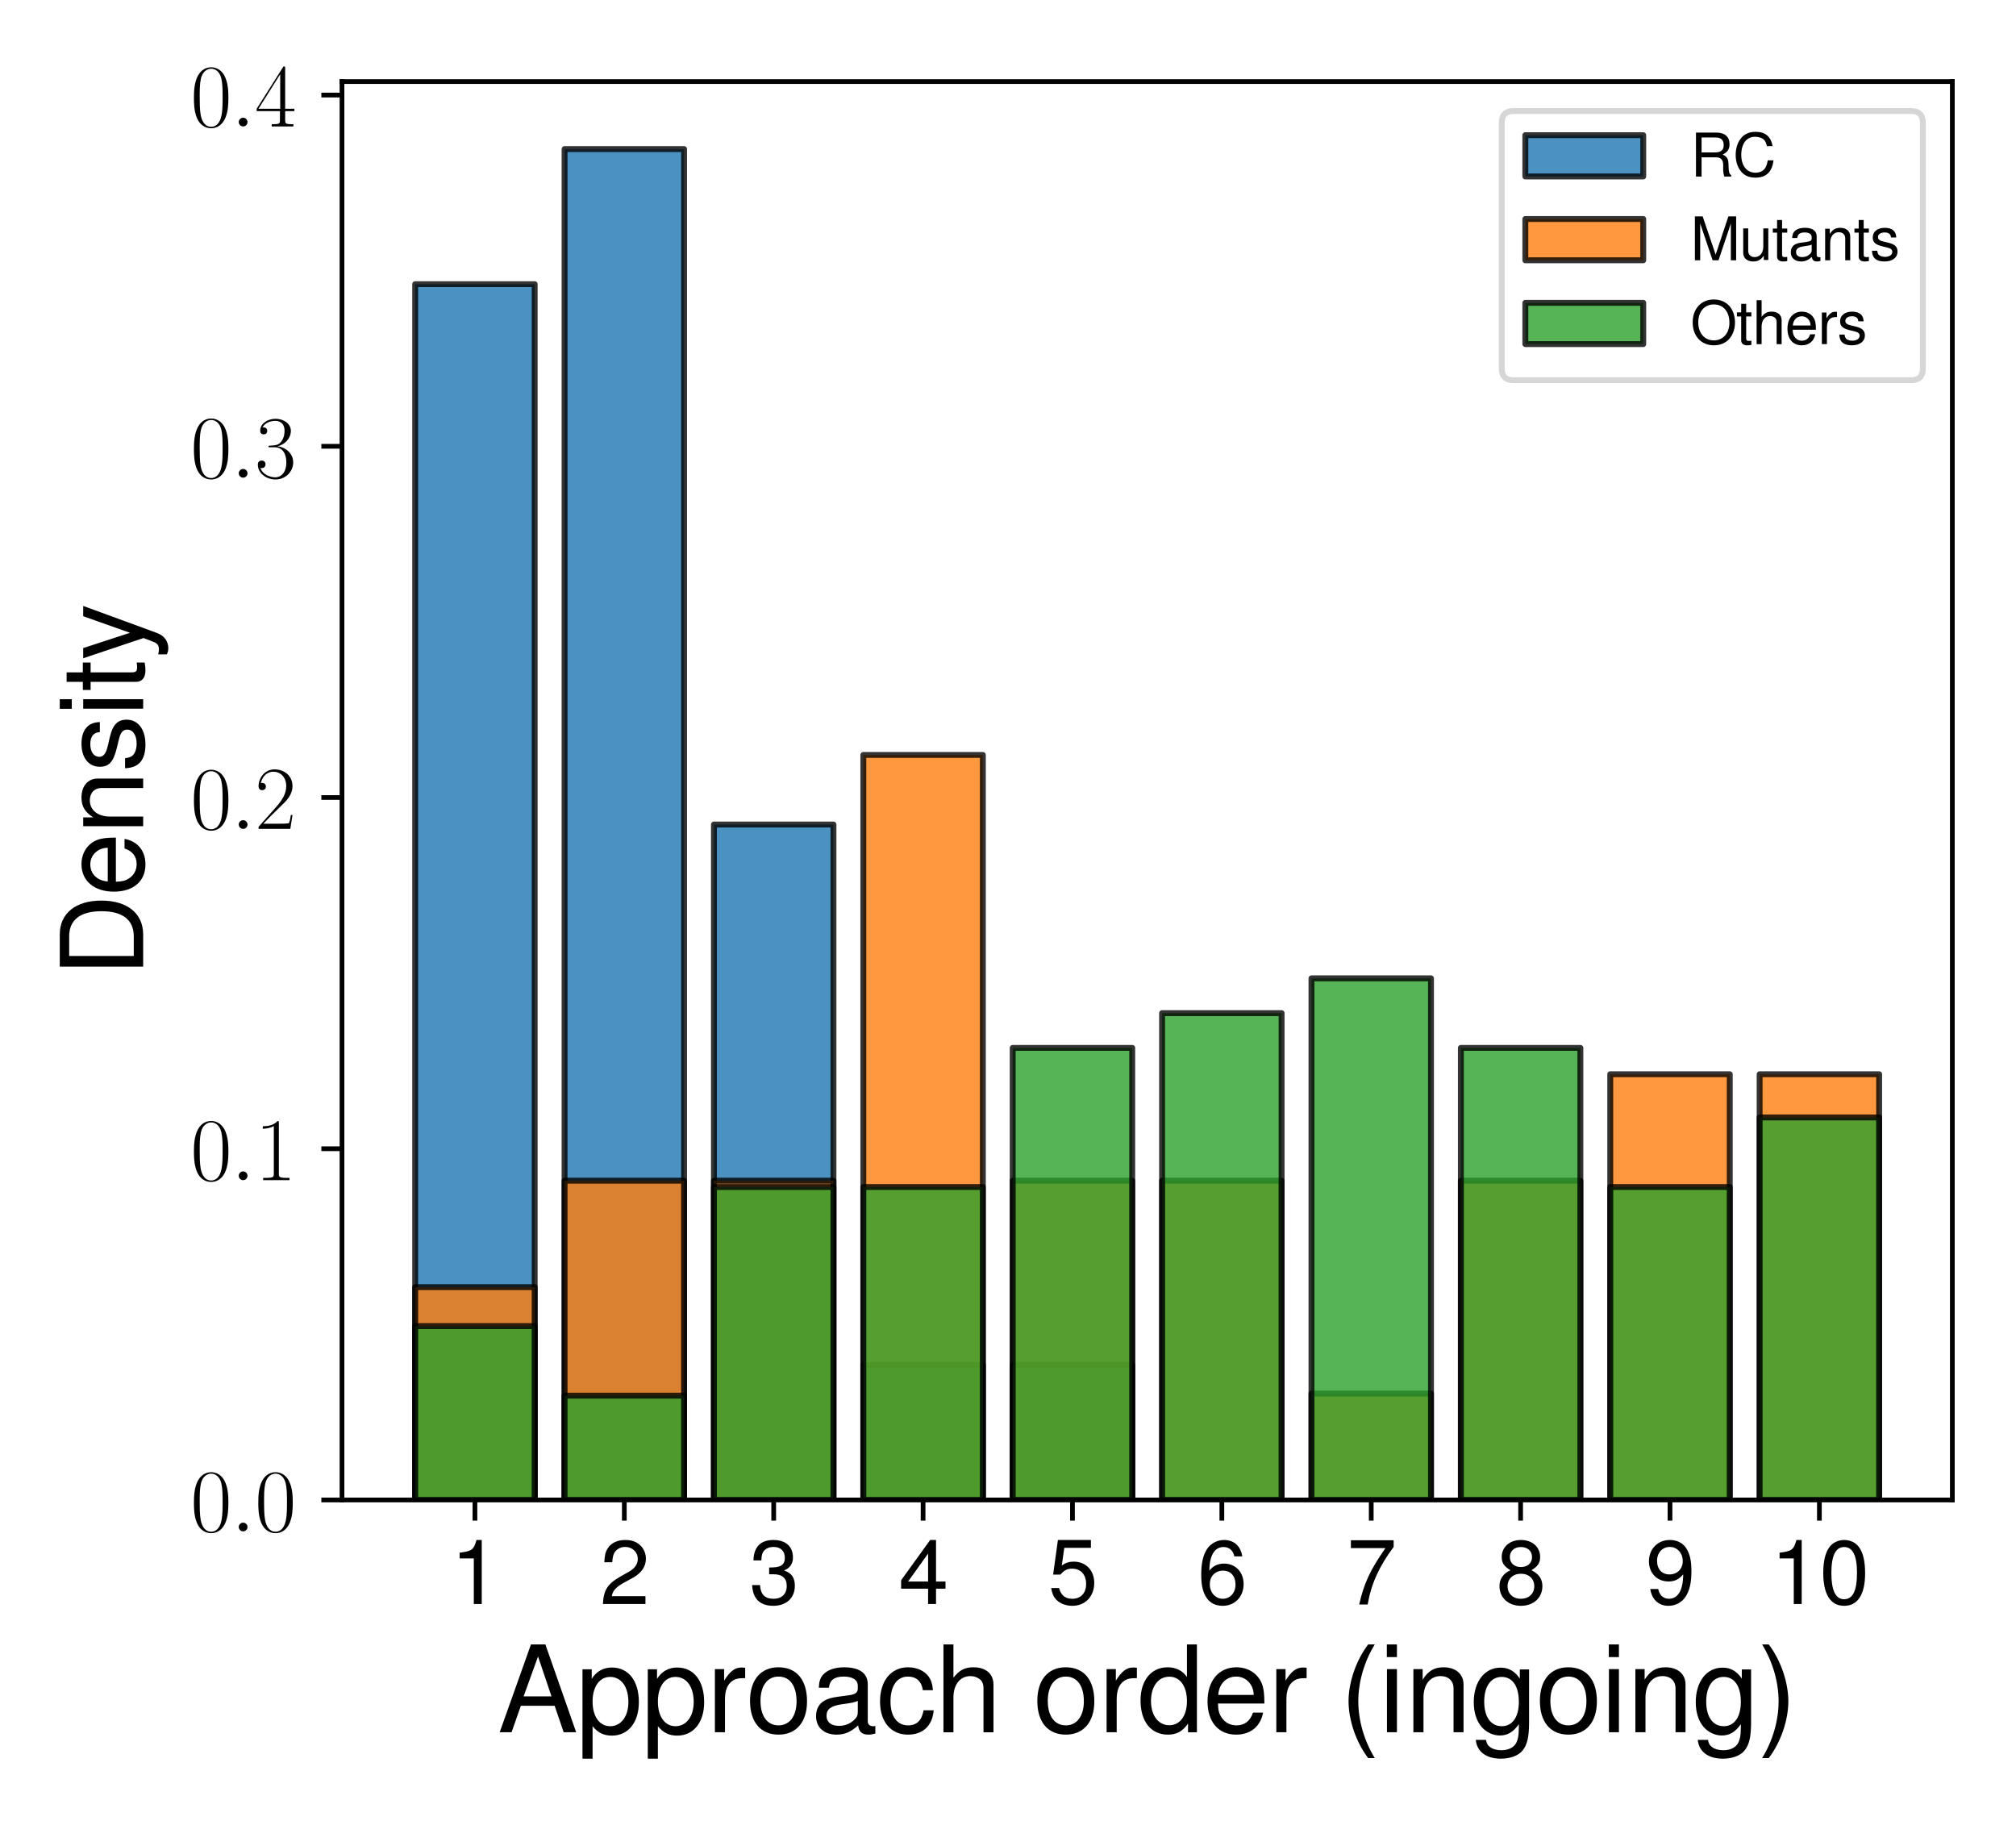 <?xml version="1.0" encoding="utf-8" standalone="no"?>
<!DOCTYPE svg PUBLIC "-//W3C//DTD SVG 1.1//EN"
  "http://www.w3.org/Graphics/SVG/1.1/DTD/svg11.dtd">
<svg xmlns:xlink="http://www.w3.org/1999/xlink" width="342pt" height="308.88pt" viewBox="0 0 342 308.88" xmlns="http://www.w3.org/2000/svg" version="1.1">
 <defs>
  <style type="text/css">*{stroke-linejoin: round; stroke-linecap: butt}</style>
 </defs>
 <g id="figure_1">
  <g id="patch_1">
   <path d="M 0 308.88 
L 342 308.88 
L 342 0 
L 0 0 
z
" style="fill: #ffffff"/>
  </g>
  <g id="axes_1">
   <g id="patch_2">
    <path d="M 58.016 254.44 
L 331.2 254.44 
L 331.2 13.832 
L 58.016 13.832 
z
" style="fill: #ffffff"/>
   </g>
   <g id="patch_3">
    <path d="M 70.433 254.44 
L 90.707 254.44 
L 90.707 48.205 
L 70.433 48.205 
z
" clip-path="url(#p05249f8c84)" style="fill: #1f77b4; opacity: 0.8; stroke: #000000; stroke-linejoin: miter"/>
   </g>
   <g id="patch_4">
    <path d="M 95.775 254.44 
L 116.048 254.44 
L 116.048 25.29 
L 95.775 25.29 
z
" clip-path="url(#p05249f8c84)" style="fill: #1f77b4; opacity: 0.8; stroke: #000000; stroke-linejoin: miter"/>
   </g>
   <g id="patch_5">
    <path d="M 121.117 254.44 
L 141.39 254.44 
L 141.39 139.865 
L 121.117 139.865 
z
" clip-path="url(#p05249f8c84)" style="fill: #1f77b4; opacity: 0.8; stroke: #000000; stroke-linejoin: miter"/>
   </g>
   <g id="patch_6">
    <path d="M 146.458 254.44 
L 166.732 254.44 
L 166.732 231.525 
L 146.458 231.525 
z
" clip-path="url(#p05249f8c84)" style="fill: #1f77b4; opacity: 0.8; stroke: #000000; stroke-linejoin: miter"/>
   </g>
   <g id="patch_7">
    <path d="M 171.8 254.44 
L 192.074 254.44 
L 192.074 231.525 
L 171.8 231.525 
z
" clip-path="url(#p05249f8c84)" style="fill: #1f77b4; opacity: 0.8; stroke: #000000; stroke-linejoin: miter"/>
   </g>
   <g id="patch_8">
    <path d="M 197.142 254.44 
L 217.415 254.44 
L 217.415 254.44 
L 197.142 254.44 
z
" clip-path="url(#p05249f8c84)" style="fill: #1f77b4; opacity: 0.8; stroke: #000000; stroke-linejoin: miter"/>
   </g>
   <g id="patch_9">
    <path d="M 222.484 254.44 
L 242.757 254.44 
L 242.757 254.44 
L 222.484 254.44 
z
" clip-path="url(#p05249f8c84)" style="fill: #1f77b4; opacity: 0.8; stroke: #000000; stroke-linejoin: miter"/>
   </g>
   <g id="patch_10">
    <path d="M 247.826 254.44 
L 268.099 254.44 
L 268.099 254.44 
L 247.826 254.44 
z
" clip-path="url(#p05249f8c84)" style="fill: #1f77b4; opacity: 0.8; stroke: #000000; stroke-linejoin: miter"/>
   </g>
   <g id="patch_11">
    <path d="M 273.167 254.44 
L 293.441 254.44 
L 293.441 254.44 
L 273.167 254.44 
z
" clip-path="url(#p05249f8c84)" style="fill: #1f77b4; opacity: 0.8; stroke: #000000; stroke-linejoin: miter"/>
   </g>
   <g id="patch_12">
    <path d="M 298.509 254.44 
L 318.783 254.44 
L 318.783 254.44 
L 298.509 254.44 
z
" clip-path="url(#p05249f8c84)" style="fill: #1f77b4; opacity: 0.8; stroke: #000000; stroke-linejoin: miter"/>
   </g>
   <g id="patch_13">
    <path d="M 70.433 254.44 
L 90.707 254.44 
L 90.707 218.332 
L 70.433 218.332 
z
" clip-path="url(#p05249f8c84)" style="fill: #ff7f0e; opacity: 0.8; stroke: #000000; stroke-linejoin: miter"/>
   </g>
   <g id="patch_14">
    <path d="M 95.775 254.44 
L 116.048 254.44 
L 116.048 200.277 
L 95.775 200.277 
z
" clip-path="url(#p05249f8c84)" style="fill: #ff7f0e; opacity: 0.8; stroke: #000000; stroke-linejoin: miter"/>
   </g>
   <g id="patch_15">
    <path d="M 121.117 254.44 
L 141.39 254.44 
L 141.39 200.277 
L 121.117 200.277 
z
" clip-path="url(#p05249f8c84)" style="fill: #ff7f0e; opacity: 0.8; stroke: #000000; stroke-linejoin: miter"/>
   </g>
   <g id="patch_16">
    <path d="M 146.458 254.44 
L 166.732 254.44 
L 166.732 128.06 
L 146.458 128.06 
z
" clip-path="url(#p05249f8c84)" style="fill: #ff7f0e; opacity: 0.8; stroke: #000000; stroke-linejoin: miter"/>
   </g>
   <g id="patch_17">
    <path d="M 171.8 254.44 
L 192.074 254.44 
L 192.074 200.277 
L 171.8 200.277 
z
" clip-path="url(#p05249f8c84)" style="fill: #ff7f0e; opacity: 0.8; stroke: #000000; stroke-linejoin: miter"/>
   </g>
   <g id="patch_18">
    <path d="M 197.142 254.44 
L 217.415 254.44 
L 217.415 200.277 
L 197.142 200.277 
z
" clip-path="url(#p05249f8c84)" style="fill: #ff7f0e; opacity: 0.8; stroke: #000000; stroke-linejoin: miter"/>
   </g>
   <g id="patch_19">
    <path d="M 222.484 254.44 
L 242.757 254.44 
L 242.757 236.386 
L 222.484 236.386 
z
" clip-path="url(#p05249f8c84)" style="fill: #ff7f0e; opacity: 0.8; stroke: #000000; stroke-linejoin: miter"/>
   </g>
   <g id="patch_20">
    <path d="M 247.826 254.44 
L 268.099 254.44 
L 268.099 200.277 
L 247.826 200.277 
z
" clip-path="url(#p05249f8c84)" style="fill: #ff7f0e; opacity: 0.8; stroke: #000000; stroke-linejoin: miter"/>
   </g>
   <g id="patch_21">
    <path d="M 273.167 254.44 
L 293.441 254.44 
L 293.441 182.223 
L 273.167 182.223 
z
" clip-path="url(#p05249f8c84)" style="fill: #ff7f0e; opacity: 0.8; stroke: #000000; stroke-linejoin: miter"/>
   </g>
   <g id="patch_22">
    <path d="M 298.509 254.44 
L 318.783 254.44 
L 318.783 182.223 
L 298.509 182.223 
z
" clip-path="url(#p05249f8c84)" style="fill: #ff7f0e; opacity: 0.8; stroke: #000000; stroke-linejoin: miter"/>
   </g>
   <g id="patch_23">
    <path d="M 70.433 254.44 
L 90.707 254.44 
L 90.707 224.946 
L 70.433 224.946 
z
" clip-path="url(#p05249f8c84)" style="fill: #2ca02c; opacity: 0.8; stroke: #000000; stroke-linejoin: miter"/>
   </g>
   <g id="patch_24">
    <path d="M 95.775 254.44 
L 116.048 254.44 
L 116.048 236.743 
L 95.775 236.743 
z
" clip-path="url(#p05249f8c84)" style="fill: #2ca02c; opacity: 0.8; stroke: #000000; stroke-linejoin: miter"/>
   </g>
   <g id="patch_25">
    <path d="M 121.117 254.44 
L 141.39 254.44 
L 141.39 201.35 
L 121.117 201.35 
z
" clip-path="url(#p05249f8c84)" style="fill: #2ca02c; opacity: 0.8; stroke: #000000; stroke-linejoin: miter"/>
   </g>
   <g id="patch_26">
    <path d="M 146.458 254.44 
L 166.732 254.44 
L 166.732 201.35 
L 146.458 201.35 
z
" clip-path="url(#p05249f8c84)" style="fill: #2ca02c; opacity: 0.8; stroke: #000000; stroke-linejoin: miter"/>
   </g>
   <g id="patch_27">
    <path d="M 171.8 254.44 
L 192.074 254.44 
L 192.074 177.754 
L 171.8 177.754 
z
" clip-path="url(#p05249f8c84)" style="fill: #2ca02c; opacity: 0.8; stroke: #000000; stroke-linejoin: miter"/>
   </g>
   <g id="patch_28">
    <path d="M 197.142 254.44 
L 217.415 254.44 
L 217.415 171.855 
L 197.142 171.855 
z
" clip-path="url(#p05249f8c84)" style="fill: #2ca02c; opacity: 0.8; stroke: #000000; stroke-linejoin: miter"/>
   </g>
   <g id="patch_29">
    <path d="M 222.484 254.44 
L 242.757 254.44 
L 242.757 165.956 
L 222.484 165.956 
z
" clip-path="url(#p05249f8c84)" style="fill: #2ca02c; opacity: 0.8; stroke: #000000; stroke-linejoin: miter"/>
   </g>
   <g id="patch_30">
    <path d="M 247.826 254.44 
L 268.099 254.44 
L 268.099 177.754 
L 247.826 177.754 
z
" clip-path="url(#p05249f8c84)" style="fill: #2ca02c; opacity: 0.8; stroke: #000000; stroke-linejoin: miter"/>
   </g>
   <g id="patch_31">
    <path d="M 273.167 254.44 
L 293.441 254.44 
L 293.441 201.35 
L 273.167 201.35 
z
" clip-path="url(#p05249f8c84)" style="fill: #2ca02c; opacity: 0.8; stroke: #000000; stroke-linejoin: miter"/>
   </g>
   <g id="patch_32">
    <path d="M 298.509 254.44 
L 318.783 254.44 
L 318.783 189.552 
L 298.509 189.552 
z
" clip-path="url(#p05249f8c84)" style="fill: #2ca02c; opacity: 0.8; stroke: #000000; stroke-linejoin: miter"/>
   </g>
   <g id="matplotlib.axis_1">
    <g id="xtick_1">
     <g id="line2d_1">
      <defs>
       <path id="m92469e810d" d="M 0 0 
L 0 3.5 
" style="stroke: #000000; stroke-width: 0.8"/>
      </defs>
      <g>
       <use xlink:href="#m92469e810d" x="80.57" y="254.44" style="stroke: #000000; stroke-width: 0.8"/>
      </g>
     </g>
     <g id="text_1">
      <!-- 1 -->
      <g transform="translate(76.415 272.088) scale(0.15 -0.15)">
       <defs>
        <path id="NimbusSanL-Regu-31" d="M 1658 3238 
L 1658 0 
L 2221 0 
L 2221 4545 
L 1850 4545 
C 1651 3847 1523 3751 653 3642 
L 653 3238 
L 1658 3238 
z
" transform="scale(0.016)"/>
       </defs>
       <use xlink:href="#NimbusSanL-Regu-31" transform="scale(0.996)"/>
      </g>
     </g>
    </g>
    <g id="xtick_2">
     <g id="line2d_2">
      <g>
       <use xlink:href="#m92469e810d" x="105.912" y="254.44" style="stroke: #000000; stroke-width: 0.8"/>
      </g>
     </g>
     <g id="text_2">
      <!-- 2 -->
      <g transform="translate(101.757 272.088) scale(0.15 -0.15)">
       <defs>
        <path id="NimbusSanL-Regu-32" d="M 3238 558 
L 851 558 
C 909 930 1114 1167 1670 1494 
L 2310 1840 
C 2944 2186 3270 2653 3270 3211 
C 3270 3589 3117 3942 2848 4185 
C 2579 4429 2246 4544 1818 4544 
C 1242 4544 813 4339 563 3955 
C 403 3711 333 3429 320 2967 
L 883 2967 
C 902 3275 941 3461 1018 3608 
C 1165 3884 1459 4051 1798 4051 
C 2310 4051 2694 3685 2694 3198 
C 2694 2839 2483 2531 2080 2301 
L 1491 1968 
C 544 1430 269 1000 218 0 
L 3238 0 
L 3238 558 
z
" transform="scale(0.016)"/>
       </defs>
       <use xlink:href="#NimbusSanL-Regu-32" transform="scale(0.996)"/>
      </g>
     </g>
    </g>
    <g id="xtick_3">
     <g id="line2d_3">
      <g>
       <use xlink:href="#m92469e810d" x="131.253" y="254.44" style="stroke: #000000; stroke-width: 0.8"/>
      </g>
     </g>
     <g id="text_3">
      <!-- 3 -->
      <g transform="translate(127.099 272.088) scale(0.15 -0.15)">
       <defs>
        <path id="NimbusSanL-Regu-33" d="M 1414 2112 
L 1485 2112 
L 1722 2112 
C 2342 2112 2662 1830 2662 1284 
C 2662 712 2310 372 1722 372 
C 1107 372 806 681 768 1345 
L 205 1345 
C 230 978 294 740 403 534 
C 634 97 1082 -128 1702 -128 
C 2637 -128 3238 431 3238 1293 
C 3238 1872 3014 2194 2470 2381 
C 2893 2546 3104 2862 3104 3311 
C 3104 4082 2586 4544 1722 4544 
C 806 4544 320 4050 301 3095 
L 864 3095 
C 870 3366 896 3517 966 3655 
C 1094 3900 1376 4051 1728 4051 
C 2227 4051 2528 3760 2528 3287 
C 2528 2971 2413 2781 2163 2681 
C 2010 2618 1811 2592 1414 2592 
L 1414 2112 
z
" transform="scale(0.016)"/>
       </defs>
       <use xlink:href="#NimbusSanL-Regu-33" transform="scale(0.996)"/>
      </g>
     </g>
    </g>
    <g id="xtick_4">
     <g id="line2d_4">
      <g>
       <use xlink:href="#m92469e810d" x="156.595" y="254.44" style="stroke: #000000; stroke-width: 0.8"/>
      </g>
     </g>
     <g id="text_4">
      <!-- 4 -->
      <g transform="translate(152.441 272.088) scale(0.15 -0.15)">
       <defs>
        <path id="NimbusSanL-Regu-34" d="M 2093 1088 
L 2093 0 
L 2656 0 
L 2656 1088 
L 3328 1088 
L 3328 1594 
L 2656 1594 
L 2656 4545 
L 2240 4545 
L 179 1684 
L 179 1088 
L 2093 1088 
z
M 2093 1594 
L 672 1594 
L 2093 3583 
L 2093 1594 
z
" transform="scale(0.016)"/>
       </defs>
       <use xlink:href="#NimbusSanL-Regu-34" transform="scale(0.996)"/>
      </g>
     </g>
    </g>
    <g id="xtick_5">
     <g id="line2d_5">
      <g>
       <use xlink:href="#m92469e810d" x="181.937" y="254.44" style="stroke: #000000; stroke-width: 0.8"/>
      </g>
     </g>
     <g id="text_5">
      <!-- 5 -->
      <g transform="translate(177.783 272.088) scale(0.15 -0.15)">
       <defs>
        <path id="NimbusSanL-Regu-35" d="M 3046 4544 
L 704 4544 
L 365 2086 
L 883 2086 
C 1146 2399 1363 2508 1715 2508 
C 2323 2508 2707 2092 2707 1421 
C 2707 768 2330 372 1715 372 
C 1222 372 922 621 787 1133 
L 224 1133 
C 301 762 365 582 499 415 
C 755 70 1216 -128 1728 -128 
C 2643 -128 3283 537 3283 1497 
C 3283 2394 2688 3008 1818 3008 
C 1498 3008 1242 2925 979 2732 
L 1158 3987 
L 3046 3987 
L 3046 4544 
z
" transform="scale(0.016)"/>
       </defs>
       <use xlink:href="#NimbusSanL-Regu-35" transform="scale(0.996)"/>
      </g>
     </g>
    </g>
    <g id="xtick_6">
     <g id="line2d_6">
      <g>
       <use xlink:href="#m92469e810d" x="207.279" y="254.44" style="stroke: #000000; stroke-width: 0.8"/>
      </g>
     </g>
     <g id="text_6">
      <!-- 6 -->
      <g transform="translate(203.124 272.088) scale(0.15 -0.15)">
       <defs>
        <path id="NimbusSanL-Regu-36" d="M 3187 3382 
C 3078 4111 2592 4544 1901 4544 
C 1402 4544 954 4302 685 3900 
C 403 3460 275 2904 275 2081 
C 275 1321 390 836 659 434 
C 902 69 1299 -128 1798 -128 
C 2662 -128 3283 518 3283 1415 
C 3283 2268 2707 2868 1894 2868 
C 1446 2868 1094 2695 851 2362 
C 858 3444 1216 4044 1862 4044 
C 2259 4044 2534 3803 2624 3382 
L 3187 3382 
z
M 1824 2368 
C 2368 2368 2707 1986 2707 1370 
C 2707 793 2323 372 1805 372 
C 1280 372 883 813 883 1402 
C 883 1973 1267 2368 1824 2368 
z
" transform="scale(0.016)"/>
       </defs>
       <use xlink:href="#NimbusSanL-Regu-36" transform="scale(0.996)"/>
      </g>
     </g>
    </g>
    <g id="xtick_7">
     <g id="line2d_7">
      <g>
       <use xlink:href="#m92469e810d" x="232.62" y="254.44" style="stroke: #000000; stroke-width: 0.8"/>
      </g>
     </g>
     <g id="text_7">
      <!-- 7 -->
      <g transform="translate(228.466 272.088) scale(0.15 -0.15)">
       <defs>
        <path id="NimbusSanL-Regu-37" d="M 3328 4525 
L 294 4525 
L 294 3968 
L 2746 3968 
C 1664 2418 1222 1466 883 -32 
L 1485 -32 
C 1734 1427 2304 2681 3328 4051 
L 3328 4525 
z
" transform="scale(0.016)"/>
       </defs>
       <use xlink:href="#NimbusSanL-Regu-37" transform="scale(0.996)"/>
      </g>
     </g>
    </g>
    <g id="xtick_8">
     <g id="line2d_8">
      <g>
       <use xlink:href="#m92469e810d" x="257.962" y="254.44" style="stroke: #000000; stroke-width: 0.8"/>
      </g>
     </g>
     <g id="text_8">
      <!-- 8 -->
      <g transform="translate(253.808 272.088) scale(0.15 -0.15)">
       <defs>
        <path id="NimbusSanL-Regu-38" d="M 2502 2399 
C 2970 2680 3123 2910 3123 3338 
C 3123 4046 2566 4544 1760 4544 
C 960 4544 397 4046 397 3338 
C 397 2917 550 2687 1011 2399 
C 493 2150 237 1774 237 1276 
C 237 446 864 -128 1760 -128 
C 2656 -128 3283 447 3283 1270 
C 3283 1774 3027 2150 2502 2399 
z
M 1760 4044 
C 2240 4044 2547 3764 2547 3325 
C 2547 2904 2234 2624 1760 2624 
C 1286 2624 973 2904 973 3331 
C 973 3764 1286 4044 1760 4044 
z
M 1760 2149 
C 2323 2149 2707 1792 2707 1263 
C 2707 729 2323 372 1747 372 
C 1197 372 813 735 813 1263 
C 813 1792 1197 2149 1760 2149 
z
" transform="scale(0.016)"/>
       </defs>
       <use xlink:href="#NimbusSanL-Regu-38" transform="scale(0.996)"/>
      </g>
     </g>
    </g>
    <g id="xtick_9">
     <g id="line2d_9">
      <g>
       <use xlink:href="#m92469e810d" x="283.304" y="254.44" style="stroke: #000000; stroke-width: 0.8"/>
      </g>
     </g>
     <g id="text_9">
      <!-- 9 -->
      <g transform="translate(279.15 272.088) scale(0.15 -0.15)">
       <defs>
        <path id="NimbusSanL-Regu-39" d="M 339 1064 
C 448 316 934 -128 1626 -128 
C 2125 -128 2579 114 2842 516 
C 3130 956 3258 1512 3258 2335 
C 3258 3095 3142 3580 2874 3982 
C 2624 4347 2227 4544 1728 4544 
C 864 4544 243 3909 243 3027 
C 243 2190 819 1600 1638 1600 
C 2067 1600 2381 1754 2675 2106 
C 2669 991 2310 372 1664 372 
C 1267 372 992 624 902 1064 
L 339 1064 
z
M 1722 4051 
C 2246 4051 2643 3622 2643 3041 
C 2643 2491 2253 2100 1702 2100 
C 1158 2100 819 2472 819 3072 
C 819 3640 1203 4051 1722 4051 
z
" transform="scale(0.016)"/>
       </defs>
       <use xlink:href="#NimbusSanL-Regu-39" transform="scale(0.996)"/>
      </g>
     </g>
    </g>
    <g id="xtick_10">
     <g id="line2d_10">
      <g>
       <use xlink:href="#m92469e810d" x="308.646" y="254.44" style="stroke: #000000; stroke-width: 0.8"/>
      </g>
     </g>
     <g id="text_10">
      <!-- 10 -->
      <g transform="translate(300.337 272.088) scale(0.15 -0.15)">
       <defs>
        <path id="NimbusSanL-Regu-30" d="M 1760 4544 
C 1338 4544 954 4360 717 4046 
C 422 3651 275 3044 275 2208 
C 275 683 787 -128 1760 -128 
C 2720 -128 3245 683 3245 2170 
C 3245 3050 3104 3638 2803 4046 
C 2566 4366 2189 4544 1760 4544 
z
M 1760 4044 
C 2368 4044 2669 3432 2669 2221 
C 2669 939 2374 340 1747 340 
C 1152 340 851 965 851 2202 
C 851 3438 1152 4044 1760 4044 
z
" transform="scale(0.016)"/>
       </defs>
       <use xlink:href="#NimbusSanL-Regu-31" transform="scale(0.996)"/>
       <use xlink:href="#NimbusSanL-Regu-30" transform="translate(55.392 0) scale(0.996)"/>
      </g>
     </g>
    </g>
    <g id="text_11">
     <!-- Approach order (ingoing) -->
     <g transform="translate(84.422 293.836) scale(0.2 -0.2)">
      <defs>
       <path id="NimbusSanL-Regu-41" d="M 3034 1408 
L 3514 0 
L 4179 0 
L 2541 4672 
L 1773 4672 
L 109 0 
L 742 0 
L 1235 1408 
L 3034 1408 
z
M 2867 1908 
L 1382 1908 
L 2150 4032 
L 2867 1908 
z
" transform="scale(0.016)"/>
       <path id="NimbusSanL-Regu-70" d="M 346 -1408 
L 883 -1408 
L 883 320 
C 1165 -27 1478 -180 1914 -180 
C 2778 -180 3347 522 3347 1599 
C 3347 2734 2797 3444 1907 3444 
C 1453 3444 1088 3238 838 2841 
L 838 3349 
L 346 3349 
L 346 -1408 
z
M 1818 2944 
C 2406 2944 2790 2420 2790 1612 
C 2790 843 2400 320 1818 320 
C 1254 320 883 837 883 1632 
C 883 2427 1254 2944 1818 2944 
z
" transform="scale(0.016)"/>
       <path id="NimbusSanL-Regu-72" d="M 442 3359 
L 442 0 
L 979 0 
L 979 1741 
C 979 2221 1101 2535 1357 2720 
C 1523 2842 1683 2880 2054 2880 
L 2054 3432 
C 1965 3444 1920 3444 1850 3444 
C 1504 3444 1242 3240 934 2746 
L 934 3359 
L 442 3359 
z
" transform="scale(0.016)"/>
       <path id="NimbusSanL-Regu-6f" d="M 1741 3456 
C 800 3456 230 2786 230 1663 
C 230 541 794 -128 1747 -128 
C 2688 -128 3264 541 3264 1638 
C 3264 2792 2707 3456 1741 3456 
z
M 1747 2962 
C 2349 2962 2707 2472 2707 1645 
C 2707 861 2336 365 1747 365 
C 1152 365 787 855 787 1663 
C 787 2466 1152 2962 1747 2962 
z
" transform="scale(0.016)"/>
       <path id="NimbusSanL-Regu-61" d="M 3424 333 
C 3366 320 3341 320 3309 320 
C 3123 320 3021 415 3021 581 
L 3021 2545 
C 3021 3137 2586 3456 1760 3456 
C 1274 3456 870 3316 646 3066 
C 493 2893 429 2702 416 2370 
L 954 2370 
C 998 2777 1242 2962 1741 2962 
C 2221 2962 2490 2783 2490 2465 
L 2490 2325 
C 2490 2101 2355 2006 1933 1955 
C 1178 1860 1062 1834 858 1751 
C 467 1592 269 1292 269 859 
C 269 254 691 -128 1370 -128 
C 1792 -128 2131 19 2509 365 
C 2547 25 2714 -128 3059 -128 
C 3168 -128 3251 -116 3424 -70 
L 3424 333 
z
M 2490 1072 
C 2490 893 2438 785 2278 639 
C 2061 441 1798 340 1485 340 
C 1069 340 826 537 826 874 
C 826 1225 1062 1403 1632 1486 
C 2195 1562 2310 1588 2490 1670 
L 2490 1072 
z
" transform="scale(0.016)"/>
       <path id="NimbusSanL-Regu-63" d="M 3014 2236 
C 2989 2562 2918 2773 2790 2958 
C 2560 3271 2157 3456 1690 3456 
C 787 3456 198 2742 198 1632 
C 198 554 774 -128 1683 -128 
C 2483 -128 2989 350 3053 1167 
L 2515 1167 
C 2426 632 2150 365 1696 365 
C 1107 365 755 843 755 1632 
C 755 2466 1101 2962 1683 2962 
C 2131 2962 2413 2701 2477 2236 
L 3014 2236 
z
" transform="scale(0.016)"/>
       <path id="NimbusSanL-Regu-68" d="M 448 4672 
L 448 -2 
L 979 -2 
L 979 1852 
C 979 2539 1338 2988 1888 2988 
C 2061 2988 2234 2930 2362 2834 
C 2515 2725 2579 2564 2579 2327 
L 2579 -2 
L 3110 -2 
L 3110 2538 
C 3110 3103 2707 3456 2054 3456 
C 1581 3456 1293 3308 979 2898 
L 979 4672 
L 448 4672 
z
" transform="scale(0.016)"/>
       <path id="NimbusSanL-Regu-64" d="M 3168 4672 
L 2637 4672 
L 2637 2937 
C 2413 3276 2054 3456 1606 3456 
C 736 3456 166 2761 166 1695 
C 166 566 723 -128 1626 -128 
C 2086 -128 2406 45 2694 461 
L 2694 -2 
L 3168 -2 
L 3168 4672 
z
M 1696 2956 
C 2272 2956 2637 2447 2637 1651 
C 2637 881 2266 372 1702 372 
C 1114 372 723 887 723 1664 
C 723 2440 1114 2956 1696 2956 
z
" transform="scale(0.016)"/>
       <path id="NimbusSanL-Regu-65" d="M 3283 1529 
C 3283 2034 3245 2338 3149 2584 
C 2931 3127 2419 3456 1792 3456 
C 858 3456 256 2742 256 1645 
C 256 547 838 -128 1779 -128 
C 2547 -128 3078 310 3213 1044 
L 2675 1044 
C 2528 598 2227 365 1798 365 
C 1459 365 1171 520 992 805 
C 864 998 819 1193 813 1529 
L 3283 1529 
z
M 826 1984 
C 870 2577 1248 2962 1786 2962 
C 2310 2962 2714 2530 2714 1984 
C 2714 1984 2714 1984 2707 1984 
L 826 1984 
z
" transform="scale(0.016)"/>
       <path id="NimbusSanL-Regu-28" d="M 1510 4672 
C 870 3830 467 2660 467 1651 
C 467 636 870 -534 1510 -1376 
L 1862 -1376 
C 1299 -457 986 623 986 1651 
C 986 2673 1299 3759 1862 4672 
L 1510 4672 
z
" transform="scale(0.016)"/>
       <path id="NimbusSanL-Regu-69" d="M 960 3359 
L 429 3359 
L 429 0 
L 960 0 
L 960 3359 
z
M 960 4672 
L 422 4672 
L 422 3999 
L 960 3999 
L 960 4672 
z
" transform="scale(0.016)"/>
       <path id="NimbusSanL-Regu-6e" d="M 448 3359 
L 448 0 
L 986 0 
L 986 1853 
C 986 2539 1344 2988 1894 2988 
C 2317 2988 2586 2731 2586 2327 
L 2586 0 
L 3117 0 
L 3117 2539 
C 3117 3097 2701 3456 2054 3456 
C 1555 3456 1235 3263 941 2796 
L 941 3359 
L 448 3359 
z
" transform="scale(0.016)"/>
       <path id="NimbusSanL-Regu-67" d="M 2637 3341 
L 2637 2854 
C 2368 3252 2042 3438 1613 3438 
C 762 3438 186 2692 186 1600 
C 186 1048 333 598 608 276 
C 858 -7 1216 -173 1568 -173 
C 1990 -173 2285 6 2586 429 
L 2586 258 
C 2586 -192 2528 -465 2394 -649 
C 2253 -844 1978 -959 1651 -959 
C 1408 -959 1190 -896 1043 -783 
C 922 -688 870 -600 838 -406 
L 294 -406 
C 352 -1033 845 -1408 1632 -1408 
C 2131 -1408 2560 -1247 2778 -979 
C 3034 -671 3130 -249 3130 538 
L 3130 3341 
L 2637 3341 
z
M 1670 2944 
C 2246 2944 2586 2455 2586 1613 
C 2586 808 2240 320 1677 320 
C 1094 320 742 816 742 1632 
C 742 2442 1101 2944 1670 2944 
z
" transform="scale(0.016)"/>
       <path id="NimbusSanL-Regu-29" d="M 595 -1376 
C 1235 -534 1638 636 1638 1644 
C 1638 2660 1235 3830 595 4672 
L 243 4672 
C 806 3753 1120 2673 1120 1644 
C 1120 623 806 -464 243 -1376 
L 595 -1376 
z
" transform="scale(0.016)"/>
      </defs>
      <use xlink:href="#NimbusSanL-Regu-41" transform="scale(0.996)"/>
      <use xlink:href="#NimbusSanL-Regu-70" transform="translate(66.45 0) scale(0.996)"/>
      <use xlink:href="#NimbusSanL-Regu-70" transform="translate(121.842 0) scale(0.996)"/>
      <use xlink:href="#NimbusSanL-Regu-72" transform="translate(177.233 0) scale(0.996)"/>
      <use xlink:href="#NimbusSanL-Regu-6f" transform="translate(210.409 0) scale(0.996)"/>
      <use xlink:href="#NimbusSanL-Regu-61" transform="translate(265.8 0) scale(0.996)"/>
      <use xlink:href="#NimbusSanL-Regu-63" transform="translate(321.192 0) scale(0.996)"/>
      <use xlink:href="#NimbusSanL-Regu-68" transform="translate(371.005 0) scale(0.996)"/>
      <use xlink:href="#NimbusSanL-Regu-6f" transform="translate(454.092 0) scale(0.996)"/>
      <use xlink:href="#NimbusSanL-Regu-72" transform="translate(509.484 0) scale(0.996)"/>
      <use xlink:href="#NimbusSanL-Regu-64" transform="translate(542.659 0) scale(0.996)"/>
      <use xlink:href="#NimbusSanL-Regu-65" transform="translate(598.051 0) scale(0.996)"/>
      <use xlink:href="#NimbusSanL-Regu-72" transform="translate(653.442 0) scale(0.996)"/>
      <use xlink:href="#NimbusSanL-Regu-28" transform="translate(714.313 0) scale(0.996)"/>
      <use xlink:href="#NimbusSanL-Regu-69" transform="translate(747.488 0) scale(0.996)"/>
      <use xlink:href="#NimbusSanL-Regu-6e" transform="translate(769.605 0) scale(0.996)"/>
      <use xlink:href="#NimbusSanL-Regu-67" transform="translate(824.996 0) scale(0.996)"/>
      <use xlink:href="#NimbusSanL-Regu-6f" transform="translate(880.388 0) scale(0.996)"/>
      <use xlink:href="#NimbusSanL-Regu-69" transform="translate(935.78 0) scale(0.996)"/>
      <use xlink:href="#NimbusSanL-Regu-6e" transform="translate(957.897 0) scale(0.996)"/>
      <use xlink:href="#NimbusSanL-Regu-67" transform="translate(1013.288 0) scale(0.996)"/>
      <use xlink:href="#NimbusSanL-Regu-29" transform="translate(1068.68 0) scale(0.996)"/>
     </g>
    </g>
   </g>
   <g id="matplotlib.axis_2">
    <g id="ytick_1">
     <g id="line2d_11">
      <defs>
       <path id="mb9209d39c0" d="M 0 0 
L -3.5 0 
" style="stroke: #000000; stroke-width: 0.8"/>
      </defs>
      <g>
       <use xlink:href="#mb9209d39c0" x="58.016" y="254.44" style="stroke: #000000; stroke-width: 0.8"/>
      </g>
     </g>
     <g id="text_12">
      <!-- $\mathdefault{0.0}$ -->
      <g transform="translate(32.319 259.764) scale(0.15 -0.15)">
       <defs>
        <path id="CMR17-30" d="M 2688 2025 
C 2688 2416 2682 3080 2413 3591 
C 2176 4039 1798 4198 1466 4198 
C 1158 4198 768 4058 525 3597 
C 269 3118 243 2524 243 2025 
C 243 1661 250 1106 448 619 
C 723 -39 1216 -128 1466 -128 
C 1760 -128 2208 -7 2470 600 
C 2662 1042 2688 1559 2688 2025 
z
M 1466 -26 
C 1056 -26 813 325 723 812 
C 653 1188 653 1738 653 2096 
C 653 2588 653 2997 736 3387 
C 858 3929 1216 4096 1466 4096 
C 1728 4096 2067 3923 2189 3400 
C 2272 3036 2278 2607 2278 2096 
C 2278 1680 2278 1169 2202 792 
C 2067 95 1690 -26 1466 -26 
z
" transform="scale(0.016)"/>
        <path id="CMMI12-3a" d="M 1178 307 
C 1178 492 1024 619 870 619 
C 685 619 557 466 557 313 
C 557 128 710 0 864 0 
C 1050 0 1178 153 1178 307 
z
" transform="scale(0.016)"/>
       </defs>
       <use xlink:href="#CMR17-30" transform="scale(0.996)"/>
       <use xlink:href="#CMMI12-3a" transform="translate(45.69 0) scale(0.996)"/>
       <use xlink:href="#CMR17-30" transform="translate(72.788 0) scale(0.996)"/>
      </g>
     </g>
    </g>
    <g id="ytick_2">
     <g id="line2d_12">
      <g>
       <use xlink:href="#mb9209d39c0" x="58.016" y="194.861" style="stroke: #000000; stroke-width: 0.8"/>
      </g>
     </g>
     <g id="text_13">
      <!-- $\mathdefault{0.1}$ -->
      <g transform="translate(32.319 200.185) scale(0.15 -0.15)">
       <defs>
        <path id="CMR17-31" d="M 1702 4058 
C 1702 4192 1696 4192 1606 4192 
C 1357 3916 979 3827 621 3827 
C 602 3827 570 3827 563 3808 
C 557 3795 557 3782 557 3648 
C 755 3648 1088 3686 1344 3839 
L 1344 461 
C 1344 236 1331 160 781 160 
L 589 160 
L 589 0 
C 896 0 1216 0 1523 0 
C 1830 0 2150 0 2458 0 
L 2458 160 
L 2266 160 
C 1715 160 1702 230 1702 458 
L 1702 4058 
z
" transform="scale(0.016)"/>
       </defs>
       <use xlink:href="#CMR17-30" transform="scale(0.996)"/>
       <use xlink:href="#CMMI12-3a" transform="translate(45.69 0) scale(0.996)"/>
       <use xlink:href="#CMR17-31" transform="translate(72.788 0) scale(0.996)"/>
      </g>
     </g>
    </g>
    <g id="ytick_3">
     <g id="line2d_13">
      <g>
       <use xlink:href="#mb9209d39c0" x="58.016" y="135.282" style="stroke: #000000; stroke-width: 0.8"/>
      </g>
     </g>
     <g id="text_14">
      <!-- $\mathdefault{0.2}$ -->
      <g transform="translate(32.319 140.606) scale(0.15 -0.15)">
       <defs>
        <path id="CMR17-32" d="M 2669 989 
L 2554 989 
C 2490 536 2438 459 2413 420 
C 2381 369 1920 369 1830 369 
L 602 369 
C 832 619 1280 1072 1824 1597 
C 2214 1967 2669 2402 2669 3035 
C 2669 3790 2067 4224 1395 4224 
C 691 4224 262 3604 262 3030 
C 262 2780 448 2748 525 2748 
C 589 2748 781 2787 781 3010 
C 781 3207 614 3264 525 3264 
C 486 3264 448 3258 422 3245 
C 544 3790 915 4058 1306 4058 
C 1862 4058 2227 3617 2227 3035 
C 2227 2479 1901 2000 1536 1584 
L 262 146 
L 262 0 
L 2515 0 
L 2669 989 
z
" transform="scale(0.016)"/>
       </defs>
       <use xlink:href="#CMR17-30" transform="scale(0.996)"/>
       <use xlink:href="#CMMI12-3a" transform="translate(45.69 0) scale(0.996)"/>
       <use xlink:href="#CMR17-32" transform="translate(72.788 0) scale(0.996)"/>
      </g>
     </g>
    </g>
    <g id="ytick_4">
     <g id="line2d_14">
      <g>
       <use xlink:href="#mb9209d39c0" x="58.016" y="75.703" style="stroke: #000000; stroke-width: 0.8"/>
      </g>
     </g>
     <g id="text_15">
      <!-- $\mathdefault{0.3}$ -->
      <g transform="translate(32.319 81.027) scale(0.15 -0.15)">
       <defs>
        <path id="CMR17-33" d="M 1414 2157 
C 1984 2157 2234 1662 2234 1090 
C 2234 320 1824 25 1453 25 
C 1114 25 563 194 390 693 
C 422 680 454 680 486 680 
C 640 680 755 782 755 948 
C 755 1133 614 1216 486 1216 
C 378 1216 211 1165 211 926 
C 211 335 787 -128 1466 -128 
C 2176 -128 2720 430 2720 1085 
C 2720 1707 2208 2157 1600 2227 
C 2086 2328 2554 2756 2554 3329 
C 2554 3820 2048 4179 1472 4179 
C 890 4179 378 3829 378 3329 
C 378 3110 544 3072 627 3072 
C 762 3072 877 3155 877 3321 
C 877 3486 762 3569 627 3569 
C 602 3569 570 3569 544 3557 
C 730 3959 1235 4032 1459 4032 
C 1683 4032 2106 3925 2106 3320 
C 2106 3143 2080 2828 1862 2550 
C 1670 2304 1453 2304 1242 2284 
C 1210 2284 1062 2269 1037 2269 
C 992 2263 966 2257 966 2208 
C 966 2163 973 2157 1101 2157 
L 1414 2157 
z
" transform="scale(0.016)"/>
       </defs>
       <use xlink:href="#CMR17-30" transform="scale(0.996)"/>
       <use xlink:href="#CMMI12-3a" transform="translate(45.69 0) scale(0.996)"/>
       <use xlink:href="#CMR17-33" transform="translate(72.788 0) scale(0.996)"/>
      </g>
     </g>
    </g>
    <g id="ytick_5">
     <g id="line2d_15">
      <g>
       <use xlink:href="#mb9209d39c0" x="58.016" y="16.124" style="stroke: #000000; stroke-width: 0.8"/>
      </g>
     </g>
     <g id="text_16">
      <!-- $\mathdefault{0.4}$ -->
      <g transform="translate(32.319 21.448) scale(0.15 -0.15)">
       <defs>
        <path id="CMR17-34" d="M 2150 4122 
C 2150 4256 2144 4256 2029 4256 
L 128 1254 
L 128 1088 
L 1779 1088 
L 1779 457 
C 1779 224 1766 160 1318 160 
L 1197 160 
L 1197 0 
C 1402 0 1747 0 1965 0 
C 2182 0 2528 0 2733 0 
L 2733 160 
L 2611 160 
C 2163 160 2150 224 2150 457 
L 2150 1088 
L 2803 1088 
L 2803 1254 
L 2150 1254 
L 2150 4122 
z
M 1798 3703 
L 1798 1254 
L 256 1254 
L 1798 3703 
z
" transform="scale(0.016)"/>
       </defs>
       <use xlink:href="#CMR17-30" transform="scale(0.996)"/>
       <use xlink:href="#CMMI12-3a" transform="translate(45.69 0) scale(0.996)"/>
       <use xlink:href="#CMR17-34" transform="translate(72.788 0) scale(0.996)"/>
      </g>
     </g>
    </g>
    <g id="text_17">
     <!-- Density -->
     <g transform="translate(24.287 165.691) rotate(-90) scale(0.19 -0.19)">
      <defs>
       <path id="NimbusSanL-Regu-44" d="M 570 0 
L 2368 0 
C 3546 0 4269 885 4269 2339 
C 4269 3787 3552 4672 2368 4672 
L 570 4672 
L 570 0 
z
M 1165 526 
L 1165 4146 
L 2266 4146 
C 3187 4146 3674 3524 3674 2333 
C 3674 1154 3187 526 2266 526 
L 1165 526 
z
" transform="scale(0.016)"/>
       <path id="NimbusSanL-Regu-73" d="M 2803 2427 
C 2797 3085 2362 3456 1587 3456 
C 806 3456 301 3054 301 2436 
C 301 1913 570 1665 1363 1474 
L 1862 1353 
C 2234 1263 2381 1130 2381 888 
C 2381 576 2067 365 1600 365 
C 1312 365 1069 448 934 588 
C 851 684 813 779 781 1014 
L 218 1014 
C 243 241 678 -128 1555 -128 
C 2400 -128 2938 285 2938 929 
C 2938 1426 2656 1701 1990 1860 
L 1478 1981 
C 1043 2082 858 2223 858 2458 
C 858 2764 1133 2962 1568 2962 
C 1997 2962 2227 2777 2240 2427 
L 2803 2427 
z
" transform="scale(0.016)"/>
       <path id="NimbusSanL-Regu-74" d="M 1626 3380 
L 1075 3380 
L 1075 4288 
L 544 4288 
L 544 3380 
L 90 3380 
L 90 2944 
L 544 2944 
L 544 404 
C 544 64 774 -128 1190 -128 
C 1318 -128 1446 -116 1626 -83 
L 1626 366 
C 1555 346 1472 340 1370 340 
C 1139 340 1075 404 1075 641 
L 1075 2944 
L 1626 2944 
L 1626 3380 
z
" transform="scale(0.016)"/>
       <path id="NimbusSanL-Regu-79" d="M 2483 3360 
L 1555 738 
L 698 3360 
L 128 3360 
L 1261 -21 
L 1056 -554 
C 973 -792 851 -882 627 -882 
C 550 -882 461 -869 346 -843 
L 346 -1325 
C 454 -1382 563 -1408 704 -1408 
C 877 -1408 1062 -1350 1203 -1247 
C 1370 -1125 1466 -983 1568 -713 
L 3059 3360 
L 2483 3360 
z
" transform="scale(0.016)"/>
      </defs>
      <use xlink:href="#NimbusSanL-Regu-44" transform="scale(0.996)"/>
      <use xlink:href="#NimbusSanL-Regu-65" transform="translate(71.93 0) scale(0.996)"/>
      <use xlink:href="#NimbusSanL-Regu-6e" transform="translate(127.322 0) scale(0.996)"/>
      <use xlink:href="#NimbusSanL-Regu-73" transform="translate(182.713 0) scale(0.996)"/>
      <use xlink:href="#NimbusSanL-Regu-69" transform="translate(232.527 0) scale(0.996)"/>
      <use xlink:href="#NimbusSanL-Regu-74" transform="translate(254.643 0) scale(0.996)"/>
      <use xlink:href="#NimbusSanL-Regu-79" transform="translate(282.338 0) scale(0.996)"/>
     </g>
    </g>
   </g>
   <g id="patch_33">
    <path d="M 58.016 254.44 
L 58.016 13.832 
" style="fill: none; stroke: #000000; stroke-width: 0.8; stroke-linejoin: miter; stroke-linecap: square"/>
   </g>
   <g id="patch_34">
    <path d="M 331.2 254.44 
L 331.2 13.832 
" style="fill: none; stroke: #000000; stroke-width: 0.8; stroke-linejoin: miter; stroke-linecap: square"/>
   </g>
   <g id="patch_35">
    <path d="M 58.016 254.44 
L 331.2 254.44 
" style="fill: none; stroke: #000000; stroke-width: 0.8; stroke-linejoin: miter; stroke-linecap: square"/>
   </g>
   <g id="patch_36">
    <path d="M 58.016 13.832 
L 331.2 13.832 
" style="fill: none; stroke: #000000; stroke-width: 0.8; stroke-linejoin: miter; stroke-linecap: square"/>
   </g>
   <g id="legend_1">
    <g id="patch_37">
     <path d="M 256.763 64.493 
L 324.2 64.493 
Q 326.2 64.493 326.2 62.493 
L 326.2 20.832 
Q 326.2 18.832 324.2 18.832 
L 256.763 18.832 
Q 254.763 18.832 254.763 20.832 
L 254.763 62.493 
Q 254.763 64.493 256.763 64.493 
z
" style="fill: #ffffff; opacity: 0.8; stroke: #cccccc; stroke-linejoin: miter"/>
    </g>
    <g id="patch_38">
     <path d="M 258.763 29.931 
L 278.763 29.931 
L 278.763 22.931 
L 258.763 22.931 
z
" style="fill: #1f77b4; opacity: 0.8; stroke: #000000; stroke-linejoin: miter"/>
    </g>
    <g id="text_18">
     <!-- RC -->
     <g transform="translate(286.763 29.931) scale(0.1 -0.1)">
      <defs>
       <path id="NimbusSanL-Regu-52" d="M 1190 2034 
L 2726 2034 
C 3258 2034 3494 1774 3494 1187 
L 3488 762 
C 3488 468 3539 181 3622 -14 
L 4346 -14 
L 4346 136 
C 4122 292 4077 462 4064 1093 
C 4058 1873 3936 2108 3430 2329 
C 3955 2583 4166 2906 4166 3434 
C 4166 4233 3661 4672 2746 4672 
L 595 4672 
L 595 -14 
L 1190 -14 
L 1190 2034 
z
M 1190 2560 
L 1190 4146 
L 2630 4146 
C 2963 4146 3155 4096 3302 3969 
C 3462 3836 3546 3628 3546 3350 
C 3546 2806 3264 2560 2630 2560 
L 1190 2560 
z
" transform="scale(0.016)"/>
       <path id="NimbusSanL-Regu-43" d="M 4237 3229 
C 4051 4252 3462 4750 2438 4750 
C 1811 4750 1306 4552 960 4168 
C 538 3709 307 3045 307 2291 
C 307 1525 544 868 986 414 
C 1344 44 1805 -128 2413 -128 
C 3552 -128 4192 485 4333 1717 
L 3718 1717 
C 3667 1399 3603 1182 3507 997 
C 3315 614 2918 397 2419 397 
C 1491 397 902 1137 902 2298 
C 902 3491 1466 4224 2368 4224 
C 2746 4224 3098 4110 3290 3930 
C 3462 3771 3558 3573 3629 3229 
L 4237 3229 
z
" transform="scale(0.016)"/>
      </defs>
      <use xlink:href="#NimbusSanL-Regu-52" transform="scale(0.996)"/>
      <use xlink:href="#NimbusSanL-Regu-43" transform="translate(71.93 0) scale(0.996)"/>
     </g>
    </g>
    <g id="patch_39">
     <path d="M 258.763 44.151 
L 278.763 44.151 
L 278.763 37.151 
L 258.763 37.151 
z
" style="fill: #ff7f0e; opacity: 0.8; stroke: #000000; stroke-linejoin: miter"/>
    </g>
    <g id="text_19">
     <!-- Mutants -->
     <g transform="translate(286.763 44.151) scale(0.1 -0.1)">
      <defs>
       <path id="NimbusSanL-Regu-4d" d="M 2995 -2 
L 4307 3915 
L 4307 -2 
L 4870 -2 
L 4870 4672 
L 4045 4672 
L 2688 601 
L 1306 4672 
L 480 4672 
L 480 -2 
L 1043 -2 
L 1043 3915 
L 2368 -2 
L 2995 -2 
z
" transform="scale(0.016)"/>
       <path id="NimbusSanL-Regu-75" d="M 3085 33 
L 3085 3392 
L 2554 3392 
L 2554 1479 
C 2554 790 2195 340 1638 340 
C 1216 340 947 597 947 1003 
L 947 3392 
L 416 3392 
L 416 792 
C 416 232 832 -128 1485 -128 
C 1978 -128 2291 45 2605 488 
L 2605 33 
L 3085 33 
z
" transform="scale(0.016)"/>
      </defs>
      <use xlink:href="#NimbusSanL-Regu-4d" transform="scale(0.996)"/>
      <use xlink:href="#NimbusSanL-Regu-75" transform="translate(82.988 0) scale(0.996)"/>
      <use xlink:href="#NimbusSanL-Regu-74" transform="translate(138.38 0) scale(0.996)"/>
      <use xlink:href="#NimbusSanL-Regu-61" transform="translate(166.075 0) scale(0.996)"/>
      <use xlink:href="#NimbusSanL-Regu-6e" transform="translate(221.467 0) scale(0.996)"/>
      <use xlink:href="#NimbusSanL-Regu-74" transform="translate(276.859 0) scale(0.996)"/>
      <use xlink:href="#NimbusSanL-Regu-73" transform="translate(304.554 0) scale(0.996)"/>
     </g>
    </g>
    <g id="patch_40">
     <path d="M 258.763 58.371 
L 278.763 58.371 
L 278.763 51.371 
L 258.763 51.371 
z
" style="fill: #2ca02c; opacity: 0.8; stroke: #000000; stroke-linejoin: miter"/>
    </g>
    <g id="text_20">
     <!-- Others -->
     <g transform="translate(286.763 58.371) scale(0.1 -0.1)">
      <defs>
       <path id="NimbusSanL-Regu-4f" d="M 2490 4750 
C 1152 4750 243 3766 243 2311 
C 243 855 1152 -128 2496 -128 
C 3059 -128 3565 44 3942 363 
C 4448 791 4749 1512 4749 2272 
C 4749 3773 3859 4750 2490 4750 
z
M 2490 4224 
C 3501 4224 4154 3459 4154 2285 
C 4154 1163 3482 397 2496 397 
C 1504 397 838 1163 838 2311 
C 838 3459 1504 4224 2490 4224 
z
" transform="scale(0.016)"/>
      </defs>
      <use xlink:href="#NimbusSanL-Regu-4f" transform="scale(0.996)"/>
      <use xlink:href="#NimbusSanL-Regu-74" transform="translate(77.508 0) scale(0.996)"/>
      <use xlink:href="#NimbusSanL-Regu-68" transform="translate(105.204 0) scale(0.996)"/>
      <use xlink:href="#NimbusSanL-Regu-65" transform="translate(160.595 0) scale(0.996)"/>
      <use xlink:href="#NimbusSanL-Regu-72" transform="translate(215.987 0) scale(0.996)"/>
      <use xlink:href="#NimbusSanL-Regu-73" transform="translate(249.162 0) scale(0.996)"/>
     </g>
    </g>
   </g>
  </g>
 </g>
 <defs>
  <clipPath id="p05249f8c84">
   <rect x="58.016" y="13.832" width="273.184" height="240.608"/>
  </clipPath>
 </defs>
</svg>

